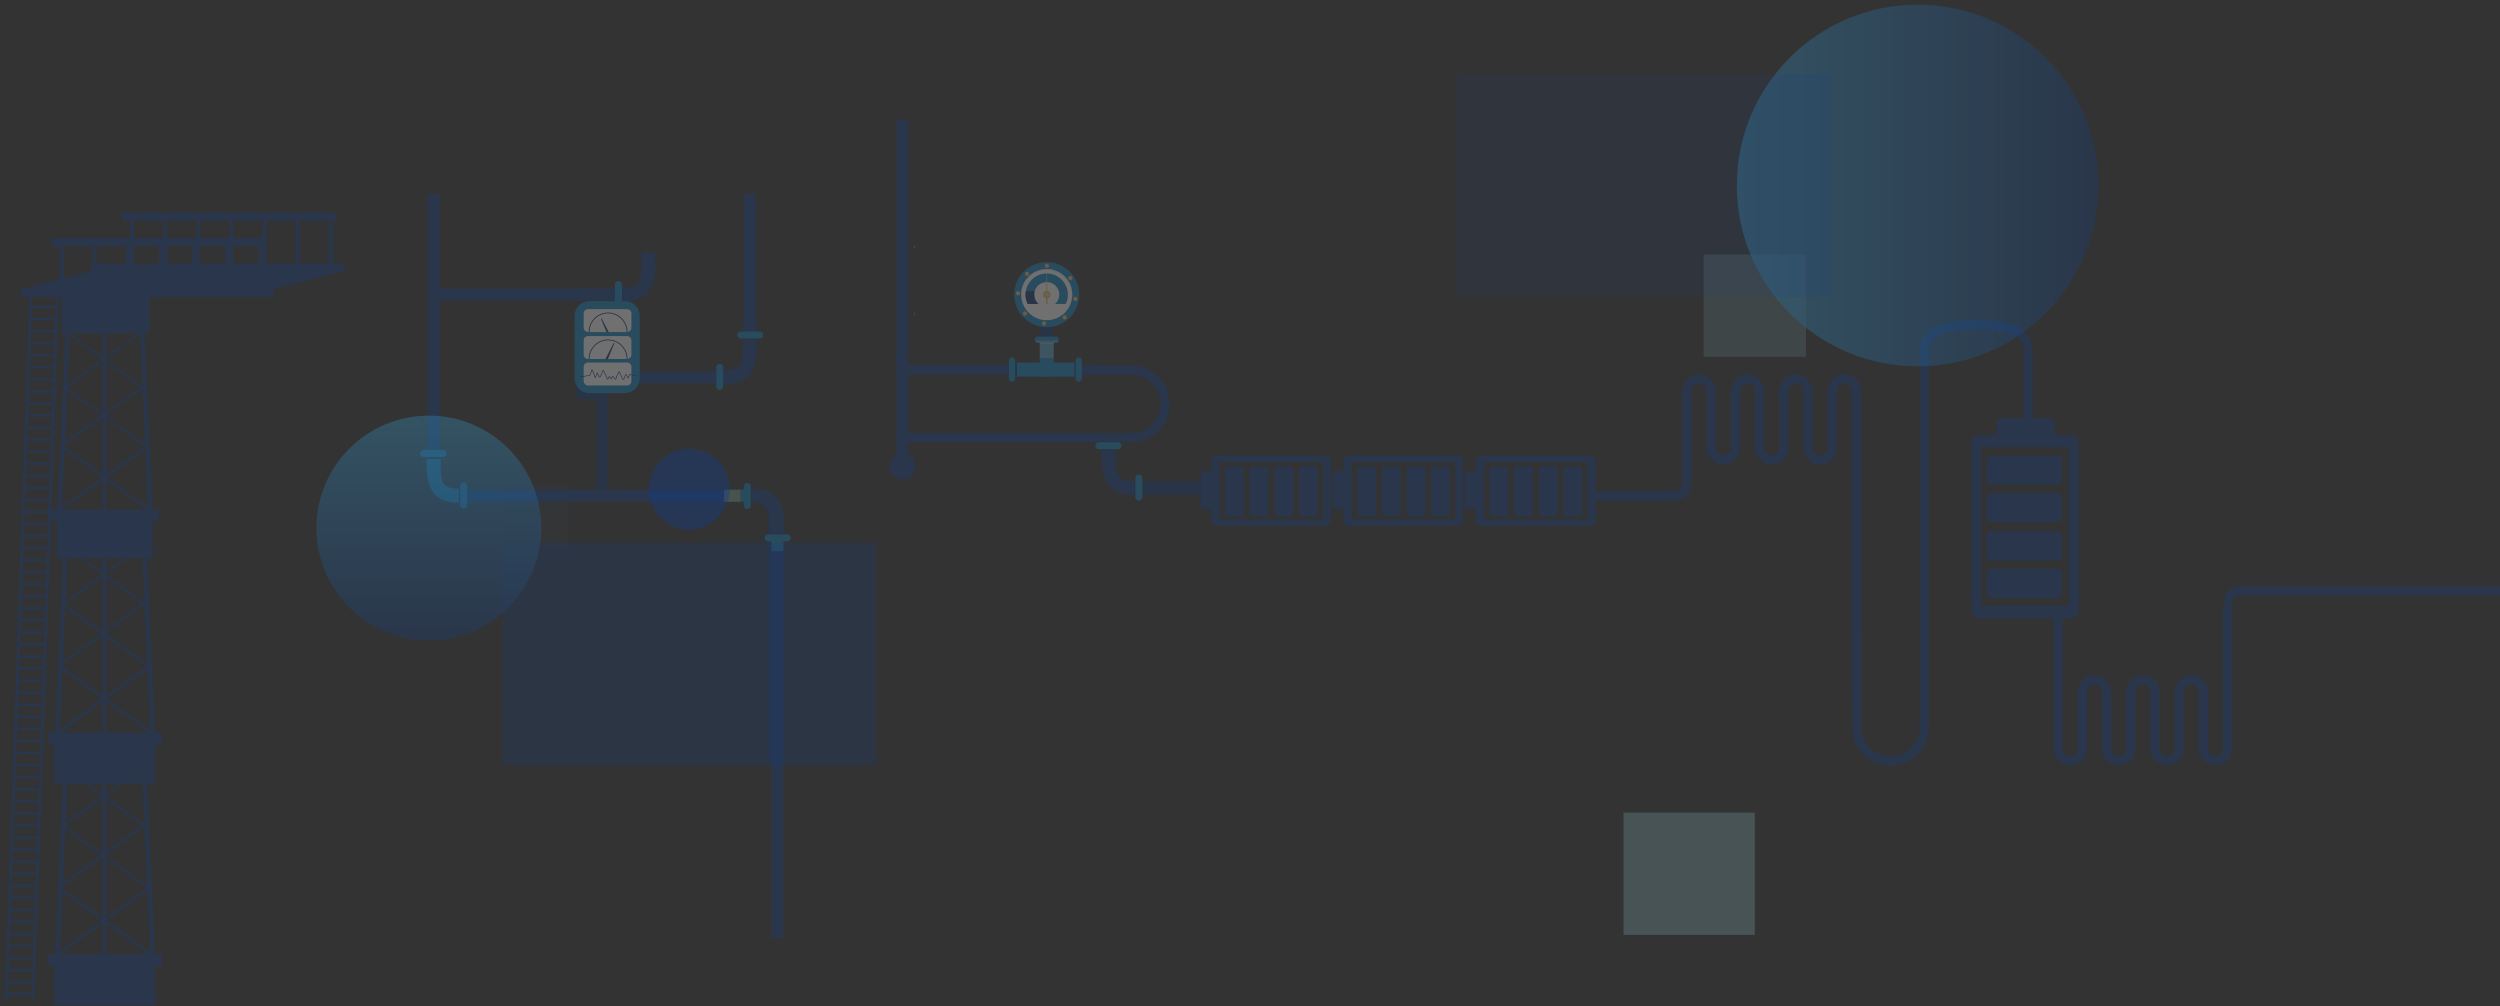 <?xml version="1.0" encoding="iso-8859-1"?>
<!-- Generator: Adobe Illustrator 17.1.0, SVG Export Plug-In . SVG Version: 6.00 Build 0)  -->
<!DOCTYPE svg PUBLIC "-//W3C//DTD SVG 1.1//EN" "http://www.w3.org/Graphics/SVG/1.1/DTD/svg11.dtd">
<svg version="1.1" id="&#x56FE;&#x5C42;_1" xmlns="http://www.w3.org/2000/svg" xmlns:xlink="http://www.w3.org/1999/xlink" x="0px"
	 y="0px" viewBox="0 0 535.75 215.585" style="enable-background:new 0 0 535.75 215.585;" xml:space="preserve">
<rect x="0" y="0" width="535.75" height="215.585" fill="#333333" stroke="none"/>
<g style="opacity:0.3;">
	<g>
		<path style="fill:#113672;" d="M165.482,106.192v56.996h-0.732v-47.166h-0.687c-0.414,0-0.749-0.335-0.749-0.748
			c0-0.414,0.335-0.749,0.749-0.749h0.483v-1.613c0-2.667-0.12-4.223-1.644-4.85v-3.107c0.011,0.003,0.022,0.004,0.033,0.007
			C163.99,105.192,164.828,105.604,165.482,106.192z"/>
		<rect x="165.294" y="111.784" style="fill:#1283C3;" width="2.579" height="6.355"/>
		<rect x="156.404" y="104.922" style="fill:#1283C3;" width="6.532" height="2.579"/>
		<g>
			<rect x="165.294" y="118.241" style="fill:#113D86;" width="2.579" height="82.798"/>
			<g>
				<g>
					<path style="fill:#113D86;" d="M160.113,104.748h1.158c5.25,0,6.806,2.914,6.806,8.163v2.362h-2.986v-2.362
						c0-3.602-0.217-5.177-3.82-5.177h-1.158V104.748z"/>
				</g>
				<rect x="160.113" y="104.748" style="fill:#113672;" width="1.049" height="2.986"/>
				<rect x="165.09" y="114.117" style="fill:#113672;" width="2.986" height="1.157"/>
				<g>
					<path style="fill:#1283C3;" d="M159.392,104.235v4.113c0,0.414,0.335,0.749,0.749,0.749c0.414,0,0.749-0.335,0.749-0.749
						v-4.113c0-0.414-0.335-0.749-0.749-0.749C159.728,103.486,159.392,103.821,159.392,104.235z"/>
					<path style="fill:#1283C3;" d="M163.858,115.274c0,0.414,0.335,0.749,0.749,0.749h4.113c0.414,0,0.749-0.335,0.749-0.749
						c0-0.414-0.335-0.749-0.749-0.749h-4.113C164.193,114.525,163.858,114.86,163.858,115.274z"/>
				</g>
			</g>
			<rect x="159.407" y="41.572" style="fill:#113D86;" width="2.579" height="33.718"/>
			<rect x="135.532" y="79.573" style="fill:#113D86;" width="21.517" height="2.579"/>
			<g>
				<g>
					<path style="fill:#113D86;" d="M154.226,82.326h1.158c5.25,0,6.806-2.914,6.806-8.163v-2.362h-2.986v2.362
						c0,3.603-0.217,5.177-3.82,5.177h-1.158V82.326z"/>
				</g>
				<rect x="154.226" y="79.34" style="fill:#113672;" width="1.049" height="2.986"/>
				<rect x="159.203" y="71.801" style="fill:#113672;" width="2.986" height="1.156"/>
				<g>
					<path style="fill:#1283C3;" d="M153.505,82.84v-4.112c0-0.414,0.335-0.749,0.749-0.749c0.414,0,0.749,0.335,0.749,0.749v4.112
						c0,0.414-0.335,0.749-0.749,0.749C153.84,83.589,153.505,83.254,153.505,82.84z"/>
					<path style="fill:#1283C3;" d="M157.971,71.801c0-0.414,0.335-0.749,0.749-0.749h4.113c0.414,0,0.749,0.335,0.749,0.749
						c0,0.414-0.335,0.749-0.749,0.749h-4.113C158.306,72.55,157.971,72.215,157.971,71.801z"/>
				</g>
			</g>
			<rect x="92.861" y="61.821" style="fill:#113D86;" width="42.46" height="2.579"/>
			<g>
				<g>
					<path style="fill:#113D86;" d="M132.498,64.574h1.158c5.25,0,6.806-2.914,6.806-8.163v-2.362h-2.986v2.362
						c0,3.603-0.217,5.177-3.82,5.177h-1.158V64.574z"/>
				</g>
				<rect x="132.498" y="61.587" style="fill:#113672;" width="1.049" height="2.986"/>
				<g>
					<path style="fill:#1283C3;" d="M131.777,65.088v-4.113c0-0.414,0.335-0.749,0.749-0.749c0.414,0,0.749,0.335,0.749,0.749v4.113
						c0,0.414-0.335,0.749-0.749,0.749C132.113,65.837,131.777,65.501,131.777,65.088z"/>
				</g>
			</g>
			<path style="fill:#113672;" d="M125.958,65.885l3.126,19.74l-4.23-0.015c-0.631,0-1.182-0.342-1.475-0.852V66.737
				c0.293-0.51,0.844-0.852,1.475-0.852H125.958z"/>
			<rect x="127.795" y="84.252" style="fill:#113672;" width="2.579" height="21.916"/>
			<path style="fill:#1283C3;" d="M133.916,84.252h-7.585c-1.757,0-3.182-1.424-3.182-3.182V67.709c0-1.757,1.424-3.182,3.182-3.182
				h7.585c1.757,0,3.182,1.424,3.182,3.182V81.07C137.097,82.827,135.673,84.252,133.916,84.252z"/>
			<path style="fill:#FFFFFF;" d="M135.312,67.166v3.067c0,0.478-0.363,0.871-0.829,0.917c-0.03,0.003-0.061,0.005-0.092,0.005
				h-8.387c-0.509,0-0.922-0.413-0.922-0.922v-3.067c0-0.509,0.413-0.922,0.922-0.922h8.387
				C134.9,66.245,135.312,66.658,135.312,67.166z"/>
			<path style="fill:#FFFFFF;" d="M135.312,78.614v3.067c0,0.478-0.363,0.871-0.829,0.917c-0.03,0.003-0.061,0.005-0.092,0.005
				h-8.387c-0.509,0-0.922-0.413-0.922-0.922v-3.067c0-0.509,0.413-0.922,0.922-0.922h8.387
				C134.9,77.692,135.312,78.105,135.312,78.614z"/>
			<path style="fill:#113672;" d="M130.442,71.155h-0.463l-1.183-2.786c-0.018-0.042,0-0.091,0.041-0.111
				c0.012-0.006,0.024-0.008,0.036-0.008c0.031,0,0.061,0.017,0.077,0.046L130.442,71.155z"/>
			<path style="fill:#FFFFFF;" d="M135.312,72.943v3.067c0,0.478-0.363,0.871-0.829,0.917c-0.03,0.003-0.061,0.005-0.092,0.005
				h-8.387c-0.509,0-0.922-0.413-0.922-0.922v-3.067c0-0.51,0.413-0.922,0.922-0.922h8.387
				C134.9,72.021,135.312,72.433,135.312,72.943z"/>
			<path style="fill:#113672;" d="M131.658,73.568c0,0.011-0.002,0.022-0.006,0.032l-1.388,3.331h-0.513l1.747-3.403
				c0.021-0.041,0.07-0.058,0.111-0.039C131.64,73.505,131.658,73.535,131.658,73.568z"/>
			<g>
				<path style="fill:#113672;" d="M130.317,66.972c-2.297,0-4.166,1.876-4.166,4.183h0.185c0-2.206,1.786-3.999,3.981-3.999
					c2.196,0,3.983,1.793,3.983,3.999h0.091c0.033,0,0.062-0.003,0.092-0.005C134.48,68.845,132.612,66.972,130.317,66.972z"/>
			</g>
			<g>
				<g>
					<path style="fill:#113672;" d="M133.945,74.879c-0.715-1.271-2.074-2.131-3.628-2.131c-1.554,0-2.913,0.861-3.63,2.131
						c-0.341,0.607-0.536,1.307-0.536,2.052h0.185c0-0.751,0.206-1.452,0.566-2.052c0.696-1.166,1.967-1.946,3.415-1.946
						c1.45,0,2.72,0.78,3.417,1.946c0.36,0.6,0.566,1.302,0.566,2.052h0.091c0.033,0,0.062-0.001,0.092-0.004
						C134.481,76.184,134.287,75.484,133.945,74.879z"/>
				</g>
			</g>
			<g>
				<path style="fill:#113672;" d="M133.607,81.394c-0.025,0-0.051-0.005-0.076-0.014c-0.142-0.052-0.229-0.232-0.253-0.285
					l-0.586-1.35c-0.299,0.485-0.525,1.009-0.673,1.559c-0.006,0.021-0.02,0.037-0.04,0.045c-0.02,0.008-0.042,0.006-0.06-0.005
					c-0.256-0.154-0.471-0.367-0.629-0.62l-0.236,0.525c-0.01,0.022-0.03,0.037-0.054,0.039c-0.024,0.003-0.047-0.007-0.062-0.026
					l-0.353-0.465c-0.077,0.193-0.187,0.374-0.323,0.53c-0.015,0.018-0.038,0.026-0.062,0.022c-0.023-0.004-0.043-0.019-0.052-0.041
					c-0.264-0.625-0.568-1.24-0.906-1.83l-0.463,1.139c-0.042,0.104-0.133,0.239-0.249,0.275c-0.058,0.018-0.114,0.01-0.165-0.024
					c-0.012-0.008-0.021-0.02-0.026-0.034c-0.095-0.265-0.211-0.523-0.345-0.771c-0.105,0.32-0.232,0.635-0.38,0.937
					c-0.012,0.025-0.039,0.04-0.067,0.038c-0.028-0.003-0.052-0.023-0.059-0.05c-0.149-0.556-0.358-1.096-0.622-1.608l-0.242,0.763
					c-0.029,0.091-0.065,0.204-0.152,0.281c-0.078,0.069-0.178,0.095-0.281,0.116c-0.558,0.116-1.155,0.198-1.775,0.244
					c-0.008,0.003-0.016,0.005-0.025,0.005h-0.045c-0.037,0-0.067-0.029-0.068-0.065c-0.001-0.037,0.027-0.067,0.063-0.07
					c0.637-0.044,1.251-0.127,1.823-0.246c0.088-0.018,0.166-0.037,0.219-0.085c0.06-0.053,0.088-0.142,0.113-0.221l0.291-0.917
					c0.008-0.026,0.031-0.044,0.058-0.047c0.026-0.004,0.053,0.011,0.066,0.035c0.276,0.51,0.497,1.049,0.66,1.605
					c0.134-0.293,0.249-0.596,0.342-0.904c0.008-0.026,0.03-0.045,0.057-0.048c0.027-0.003,0.053,0.01,0.067,0.034
					c0.167,0.288,0.309,0.592,0.423,0.904c0.01,0.003,0.021,0.002,0.032-0.001c0.055-0.017,0.125-0.101,0.163-0.196l0.515-1.268
					c0.01-0.024,0.032-0.04,0.058-0.042c0.026-0.002,0.05,0.011,0.063,0.033c0.349,0.599,0.665,1.225,0.938,1.862
					c0.118-0.155,0.211-0.332,0.269-0.517c0.008-0.024,0.028-0.042,0.053-0.046c0.025-0.004,0.05,0.006,0.066,0.026l0.36,0.474
					l0.244-0.542c0.011-0.024,0.034-0.039,0.06-0.04c0.025,0,0.05,0.013,0.062,0.036c0.135,0.256,0.331,0.475,0.57,0.636
					c0.163-0.573,0.409-1.116,0.733-1.617c0.014-0.021,0.037-0.033,0.063-0.031c0.025,0.002,0.047,0.018,0.057,0.041l0.637,1.468
					c0.046,0.105,0.116,0.19,0.175,0.212c0.012,0.005,0.024,0.006,0.035,0.005c0.091-0.384,0.258-0.757,0.482-1.081
					c0.014-0.02,0.037-0.031,0.061-0.029c0.024,0.002,0.045,0.016,0.056,0.038c0.119,0.245,0.258,0.481,0.416,0.703
					c0.078-0.269,0.193-0.525,0.344-0.762c0.01-0.015,0.025-0.026,0.043-0.03c0.017-0.004,0.036-0.001,0.051,0.009
					c0.38,0.245,0.854,0.344,1.301,0.27c0.037-0.007,0.072,0.019,0.078,0.056c0.006,0.037-0.019,0.072-0.056,0.078
					c-0.457,0.076-0.94-0.017-1.338-0.253c-0.151,0.249-0.261,0.519-0.328,0.803c-0.006,0.026-0.026,0.046-0.052,0.051
					c-0.026,0.005-0.052-0.005-0.068-0.026c-0.174-0.231-0.328-0.477-0.461-0.734c-0.19,0.297-0.329,0.632-0.406,0.975
					c-0.004,0.02-0.018,0.037-0.036,0.046C133.671,81.387,133.64,81.394,133.607,81.394z"/>
			</g>
			<g>
				<rect x="91.651" y="41.578" style="fill:#113D86;" width="2.579" height="59.096"/>
				<rect x="96.588" y="104.958" style="fill:#113D86;" width="62.112" height="2.579"/>
				<g>
					<g>
						<path style="fill:#1283C3;" d="M99.411,107.71h-1.158c-5.25,0-6.806-2.914-6.806-8.163v-2.362h2.986v2.362
							c0,3.602,0.217,5.177,3.82,5.177h1.158V107.71z"/>
					</g>
					<rect x="98.362" y="104.724" style="fill:#113672;" width="1.049" height="2.986"/>
					<rect x="91.448" y="97.185" style="fill:#113672;" width="2.986" height="1.157"/>
					<g>
						<path style="fill:#1283C3;" d="M100.132,108.224v-4.112c0-0.414-0.335-0.749-0.749-0.749s-0.749,0.335-0.749,0.749v4.112
							c0,0.414,0.335,0.749,0.749,0.749S100.132,108.638,100.132,108.224z"/>
						<path style="fill:#1283C3;" d="M95.667,97.185c0-0.414-0.335-0.749-0.749-0.749h-4.113c-0.414,0-0.749,0.335-0.749,0.749
							c0,0.414,0.335,0.749,0.749,0.749h4.113C95.331,97.934,95.667,97.599,95.667,97.185z"/>
					</g>
				</g>
				<path style="fill:#7A9D8D;" d="M158.7,104.958v2.579h-3.528v-2.197c0-0.128,0.004-0.255,0.014-0.382H158.7z"/>
			</g>
		</g>
	</g>
	<g>
		<path style="fill:#113D86;" d="M480.045,125.596c-1.974,0-3.58,1.606-3.58,3.58h1.975c0-0.885,0.72-1.605,1.605-1.605h56.063
			v-1.975H480.045z"/>
		<path style="fill:#113D86;" d="M476.368,148.793v11.632c0,0.885-0.72,1.605-1.605,1.605c-0.885,0-1.605-0.72-1.605-1.605v-11.632
			v-0.494c0-1.974-1.606-3.58-3.58-3.58s-3.58,1.606-3.58,3.58v0.507v11.632c0,0.885-0.72,1.605-1.605,1.605
			s-1.605-0.72-1.605-1.605v-11.632v-0.52c0-1.974-1.606-3.58-3.58-3.58s-3.58,1.606-3.58,3.58v0.534v11.632
			c0,0.885-0.72,1.605-1.605,1.605c-0.885,0-1.605-0.72-1.605-1.605V148.82v-0.547c0-1.974-1.606-3.58-3.58-3.58
			c-1.974,0-3.58,1.606-3.58,3.58v0.56v11.632c0,0.885-0.72,1.605-1.605,1.605c-0.885,0-1.605-0.72-1.605-1.605v-29.32h-1.975v29.32
			c0,1.974,1.606,3.58,3.58,3.58c1.829,0,3.342-1.379,3.554-3.153h0.026v-0.428v-11.632v-0.56c0-0.885,0.72-1.605,1.605-1.605
			c0.885,0,1.605,0.72,1.605,1.605v0.547v11.632v0.441h0.028c0.218,1.767,1.727,3.139,3.552,3.139c1.82,0,3.327-1.366,3.551-3.126
			h0.03v-0.454V148.82v-0.534c0-0.885,0.72-1.605,1.605-1.605s1.605,0.72,1.605,1.605v0.52v11.632v0.467h0.032
			c0.23,1.754,1.733,3.113,3.549,3.113c1.811,0,3.311-1.352,3.547-3.1h0.033v-0.481v-11.632v-0.507c0-0.885,0.72-1.605,1.605-1.605
			c0.885,0,1.605,0.72,1.605,1.605v0.494v11.632v0.494h0.035c0.241,1.741,1.739,3.087,3.545,3.087c1.974,0,3.58-1.606,3.58-3.58
			v-11.632V129.3h-1.975V148.793z"/>
	</g>
	<g>
		<g>
			<path style="fill:#113D86;" d="M358.837,107.279c1.974,0,3.665-1.725,3.665-3.699h-1.975c0,0.885-0.804,1.724-1.689,1.724H341.9
				v1.975H358.837z"/>
			<path style="fill:#113D86;" d="M362.515,95.461V83.829c0-0.885,0.72-1.605,1.605-1.605c0.885,0,1.605,0.72,1.605,1.605v11.632
				v0.494c0,1.974,1.606,3.58,3.58,3.58c1.974,0,3.58-1.606,3.58-3.58v-0.507V83.816c0-0.885,0.72-1.605,1.605-1.605
				s1.605,0.72,1.605,1.605v11.632v0.52c0,1.974,1.606,3.58,3.58,3.58s3.58-1.606,3.58-3.58v-0.534V83.803
				c0-0.885,0.72-1.605,1.605-1.605c0.885,0,1.605,0.72,1.605,1.605v11.632v0.547c0,1.974,1.606,3.58,3.58,3.58
				c1.974,0,3.58-1.606,3.58-3.58v-0.56V83.79c0-0.885,0.72-1.605,1.605-1.605c0.885,0,1.605,0.72,1.605,1.605v33.114v31.879h0.092
				v7.083c0,4.536,3.69,8.226,8.226,8.226c4.536,0,8.226-3.69,8.226-8.226v-39.862h-1.975v39.862c0,3.447-2.804,6.251-6.251,6.251
				s-6.251-2.804-6.251-6.251v-20.417h-0.091v-18.545V83.79c0-1.974-1.606-3.58-3.58-3.58c-1.829,0-3.342,1.379-3.554,3.153h-0.026
				v0.428v11.632v0.56c0,0.885-0.72,1.605-1.605,1.605c-0.885,0-1.605-0.72-1.605-1.605v-0.547V83.803v-0.441h-0.028
				c-0.218-1.767-1.727-3.139-3.552-3.139c-1.82,0-3.327,1.366-3.551,3.126h-0.03v0.454v11.632v0.534
				c0,0.885-0.72,1.605-1.605,1.605s-1.605-0.72-1.605-1.605v-0.52V83.816v-0.467h-0.032c-0.23-1.754-1.733-3.113-3.549-3.113
				c-1.811,0-3.311,1.352-3.547,3.1h-0.033v0.481v11.632v0.507c0,0.885-0.72,1.605-1.605,1.605c-0.885,0-1.605-0.72-1.605-1.605
				v-0.494V83.829v-0.494h-0.035c-0.241-1.741-1.739-3.087-3.545-3.087c-1.974,0-3.58,1.606-3.58,3.58v11.632v8.114h1.975V95.461z"
				/>
		</g>
		<path style="fill:#113D86;" d="M431.732,69.777c-1.97-0.799-4.738-1.205-8.228-1.205s-6.258,0.405-8.228,1.205
			c-3.199,1.298-3.871,3.461-3.871,5.046v42.722h1.975V74.823c0-3.534,5.505-4.275,10.124-4.275c4.618,0,10.124,0.742,10.124,4.275
			V95.24h1.975V74.823C435.602,73.238,434.931,71.076,431.732,69.777z"/>
		<g>
			<path style="fill:#113D86;" d="M445.481,130.853v-36.05c0-0.866-0.702-1.567-1.567-1.567H424.06
				c-0.865,0-1.567,0.702-1.567,1.567v36.05c0,0.866,0.702,1.567,1.567,1.567h19.854
				C444.779,132.421,445.481,131.719,445.481,130.853z M424.583,129.808v-33.96h18.809v33.96H424.583z"/>
			<path style="fill:#113D86;" d="M428.947,93.8c-0.577,0-1.045-0.468-1.045-1.045v-2.09c0-0.577,0.468-1.045,1.045-1.045h10.449
				c0.577,0,1.045,0.468,1.045,1.045v2.09c0,0.577-0.468,1.045-1.045,1.045H428.947z"/>
			<path style="fill:#113D86;" d="M426.749,103.892c-0.577,0-1.045-0.468-1.045-1.045v-4.18c0-0.577,0.468-1.045,1.045-1.045h14.107
				c0.577,0,1.045,0.468,1.045,1.045v4.18c0,0.577-0.468,1.045-1.045,1.045H426.749z"/>
			<path style="fill:#113D86;" d="M426.749,111.907c-0.577,0-1.045-0.468-1.045-1.045v-4.18c0-0.577,0.468-1.045,1.045-1.045h14.107
				c0.577,0,1.045,0.468,1.045,1.045v4.18c0,0.577-0.468,1.045-1.045,1.045H426.749z"/>
			<path style="fill:#113D86;" d="M426.749,120.106c-0.577,0-1.045-0.468-1.045-1.045v-4.18c0-0.577,0.468-1.045,1.045-1.045h14.107
				c0.577,0,1.045,0.468,1.045,1.045v4.18c0,0.577-0.468,1.045-1.045,1.045H426.749z"/>
			<path style="fill:#113D86;" d="M426.749,128.12c-0.577,0-1.045-0.468-1.045-1.045v-4.18c0-0.577,0.468-1.045,1.045-1.045h14.107
				c0.577,0,1.045,0.468,1.045,1.045v4.18c0,0.577-0.468,1.045-1.045,1.045H426.749z"/>
		</g>
	</g>
	<g>
		<rect x="192.113" y="25.711" style="fill:#113D86;" width="2.579" height="71.566"/>
		<path style="fill:#9BBAA4;" d="M196.088,52.965c0,0.156-0.054,0.299-0.145,0.411v-0.823
			C196.034,52.666,196.088,52.809,196.088,52.965z"/>
		<path style="fill:#9BBAA4;" d="M195.943,66.854c0.091,0.113,0.145,0.255,0.145,0.411c0,0.156-0.054,0.299-0.145,0.411V66.854z"/>
		<g>
			<path style="fill:#113D86;" d="M193.403,80.21h28.616v0.091h20.417c3.447,0,6.251,2.804,6.251,6.251s-2.804,6.251-6.251,6.251
				h-48.95v1.975h48.95c4.536,0,8.226-3.69,8.226-8.226c0-4.536-3.69-8.226-8.226-8.226h-7.083v-0.092h-41.95V80.21z"/>
		</g>
		<circle style="fill:#113D86;" cx="193.403" cy="99.983" r="2.79"/>
		<rect x="222.962" y="65.289" style="fill:#113672;" width="2.579" height="9.817"/>
		<g>
			<rect x="216.884" y="77.701" style="fill:#1283C3;" width="14.367" height="2.989"/>
			<rect x="222.818" y="72.771" style="fill:#1283C3;" width="2.99" height="7.919"/>
			<rect x="230.254" y="77.701" style="fill:#113672;" width="0.996" height="2.989"/>
			<path style="fill:#1283C3;" d="M231.184,76.593c0.156,0,0.299,0.054,0.411,0.145c0.019,0.014,0.037,0.03,0.054,0.048
				c0.12,0.119,0.193,0.285,0.193,0.466v3.888c0,0.364-0.295,0.658-0.658,0.658c-0.182,0-0.346-0.073-0.466-0.193
				c-0.119-0.119-0.193-0.284-0.193-0.466v-3.888c0-0.208,0.096-0.392,0.247-0.513C230.885,76.647,231.027,76.593,231.184,76.593z"
				/>
			<rect x="222.818" y="72.771" style="opacity:0.46;fill:#F0C879;" width="2.99" height="0.93"/>
			<path style="fill:#1283C3;" d="M222.37,72.112h3.886c0.364,0,0.658,0.295,0.658,0.658c0,0.076-0.012,0.148-0.037,0.216
				c-0.089,0.258-0.334,0.442-0.622,0.442h-3.886c-0.288,0-0.532-0.185-0.622-0.442c-0.024-0.068-0.037-0.14-0.037-0.216
				C221.712,72.407,222.006,72.112,222.37,72.112z"/>
			<rect x="216.883" y="77.701" style="fill:#113672;" width="1.066" height="2.989"/>
			<path style="fill:#1283C3;" d="M216.883,76.593c0.156,0,0.299,0.054,0.411,0.145c0.151,0.121,0.247,0.305,0.247,0.513v3.888
				c0,0.364-0.295,0.658-0.658,0.658c-0.364,0-0.658-0.295-0.658-0.658v-3.888c0-0.208,0.096-0.392,0.247-0.513
				C216.585,76.647,216.727,76.593,216.883,76.593z"/>
		</g>
		<g>
			<circle style="fill:#1283C3;" cx="224.313" cy="63.142" r="6.974"/>
			<g>
				<circle style="fill:#FFFFFF;" cx="224.313" cy="63.142" r="5.475"/>
				<path style="fill:#E3E2E3;" d="M224.313,57.899c-2.985,0-5.412,2.389-5.474,5.359c-0.001-0.039-0.001-0.077-0.001-0.116
					c0-3.024,2.451-5.475,5.475-5.475s5.475,2.452,5.475,5.475c0,0.039-0.001,0.077-0.001,0.116
					C229.725,60.288,227.298,57.899,224.313,57.899z"/>
				<path style="fill:#1283C3;" d="M219.775,63.142c0,0.712,0.165,1.386,0.457,1.986h2.267c-0.538-0.492-0.877-1.199-0.877-1.986
					c0-0.259,0.036-0.51,0.105-0.747c0.324-1.122,1.358-1.943,2.584-1.943c1.485,0,2.689,1.204,2.689,2.689
					c0,0.787-0.337,1.494-0.876,1.986h2.267c0.293-0.6,0.457-1.274,0.457-1.986c0-2.506-2.031-4.538-4.538-4.538
					c-2.252,0-4.12,1.64-4.476,3.791C219.796,62.638,219.775,62.887,219.775,63.142z"/>
				<g>
					<path style="fill:#EFC577;" d="M223.489,63.142c0-0.427,0.318-0.778,0.729-0.833l0.088-4.106h0.046l0.088,4.106
						c0.412,0.054,0.73,0.406,0.73,0.833c0,0.414-0.3,0.757-0.694,0.827l0.027,1.268h-0.348l0.027-1.268
						C223.789,63.899,223.489,63.556,223.489,63.142z"/>
					<ellipse style="fill:#D7A858;" cx="224.33" cy="63.232" rx="0.492" ry="0.529"/>
					<circle style="fill:#F2D38C;" cx="224.33" cy="63.142" r="0.492"/>
				</g>
				<path style="fill:#113672;" d="M219.775,63.142c0,0.712,0.165,1.386,0.457,1.986h2.267c-0.538-0.492-0.877-1.199-0.877-1.986
					c0-0.259,0.036-0.51,0.105-0.747h-1.892C219.796,62.638,219.775,62.887,219.775,63.142z"/>
			</g>
			<g>
				<g>
					<path style="fill:#ECB86C;" d="M223.92,56.87c-0.096,0.341,0.209,0.645,0.549,0.549c0.141-0.04,0.255-0.153,0.295-0.294
						c0.096-0.341-0.209-0.645-0.549-0.549C224.073,56.615,223.96,56.728,223.92,56.87z"/>
					<path style="fill:#D99643;" d="M223.92,56.853c-0.096,0.341,0.209,0.645,0.549,0.549c0.141-0.04,0.255-0.153,0.295-0.294
						c0.096-0.341-0.209-0.645-0.549-0.549C224.073,56.598,223.96,56.712,223.92,56.853z"/>
					<path style="fill:#D9883E;" d="M224.215,56.59c-0.141,0.04-0.255,0.153-0.294,0.294c-0.01,0.038-0.016,0.075-0.017,0.111
						c-0.002-0.046,0.003-0.094,0.017-0.142c0.04-0.141,0.153-0.255,0.294-0.295c0.303-0.085,0.577,0.146,0.566,0.438
						C224.771,56.72,224.507,56.508,224.215,56.59z"/>
					<path style="fill:#EEBD7D;" d="M223.993,56.875c-0.079,0.282,0.172,0.534,0.454,0.454c0.117-0.033,0.211-0.127,0.244-0.244
						c0.079-0.282-0.172-0.533-0.454-0.454C224.12,56.664,224.026,56.758,223.993,56.875z"/>
					<path style="opacity:0.47;fill:#E2AD6E;" d="M224.448,57.251c0.117-0.033,0.211-0.127,0.244-0.244
						c0.006-0.023,0.01-0.045,0.012-0.067c0.005,0.047,0.002,0.095-0.012,0.146c-0.033,0.117-0.127,0.211-0.244,0.244
						c-0.259,0.073-0.492-0.134-0.467-0.387C224.005,57.158,224.216,57.316,224.448,57.251z"/>
					<path style="fill:#F2C895;" d="M224.303,56.754c-0.03,0.108,0.066,0.204,0.174,0.174c0.045-0.013,0.081-0.048,0.093-0.093
						c0.03-0.108-0.066-0.205-0.174-0.174C224.352,56.673,224.316,56.709,224.303,56.754z"/>
				</g>
				<g>
					<path style="fill:#ECB86C;" d="M219.7,58.895c0.166,0.313,0.596,0.323,0.776,0.019c0.075-0.127,0.079-0.287,0.01-0.416
						c-0.166-0.313-0.596-0.323-0.776-0.019C219.636,58.605,219.632,58.766,219.7,58.895z"/>
					<path style="fill:#D99643;" d="M219.689,58.883c0.166,0.313,0.596,0.323,0.776,0.019c0.075-0.126,0.079-0.286,0.01-0.416
						c-0.166-0.313-0.596-0.323-0.776-0.019C219.624,58.594,219.62,58.753,219.689,58.883z"/>
					<path style="fill:#D9883E;" d="M219.721,58.49c-0.075,0.126-0.079,0.286-0.01,0.416c0.018,0.035,0.04,0.065,0.064,0.092
						c-0.033-0.032-0.062-0.07-0.086-0.114c-0.069-0.13-0.065-0.29,0.01-0.416c0.161-0.271,0.518-0.292,0.712-0.073
						C220.214,58.2,219.876,58.229,219.721,58.49z"/>
					<path style="fill:#EEBD7D;" d="M219.757,58.849c0.137,0.259,0.493,0.267,0.642,0.016c0.062-0.105,0.065-0.237,0.008-0.344
						c-0.137-0.259-0.493-0.267-0.642-0.016C219.703,58.609,219.7,58.742,219.757,58.849z"/>
					<path style="opacity:0.47;fill:#E2AD6E;" d="M220.345,58.808c0.062-0.105,0.065-0.237,0.008-0.345
						c-0.011-0.021-0.024-0.039-0.038-0.057c0.036,0.03,0.067,0.068,0.092,0.114c0.057,0.107,0.054,0.24-0.008,0.344
						c-0.137,0.232-0.449,0.242-0.605,0.042C219.96,59.046,220.223,59.015,220.345,58.808z"/>
					<path style="fill:#F2C895;" d="M219.898,58.548c0.053,0.099,0.189,0.102,0.246,0.006c0.024-0.04,0.025-0.091,0.003-0.132
						c-0.052-0.099-0.189-0.103-0.246-0.006C219.877,58.455,219.876,58.506,219.898,58.548z"/>
				</g>
				<g>
					<path style="fill:#ECB86C;" d="M218.042,63.273c0.336,0.112,0.654-0.177,0.575-0.522c-0.033-0.143-0.141-0.262-0.28-0.309
						c-0.336-0.112-0.654,0.177-0.575,0.522C217.795,63.108,217.903,63.226,218.042,63.273z"/>
					<path style="fill:#D99643;" d="M218.026,63.272c0.336,0.112,0.654-0.177,0.575-0.522c-0.033-0.143-0.14-0.262-0.28-0.308
						c-0.336-0.112-0.654,0.177-0.575,0.522C217.779,63.107,217.886,63.225,218.026,63.272z"/>
					<path style="fill:#D9883E;" d="M217.777,62.965c0.033,0.143,0.141,0.262,0.28,0.308c0.037,0.012,0.074,0.019,0.11,0.022
						c-0.046-0.001-0.093-0.008-0.141-0.024c-0.139-0.047-0.247-0.165-0.28-0.308c-0.07-0.307,0.174-0.569,0.465-0.544
						C217.934,62.415,217.709,62.669,217.777,62.965z"/>
					<path style="fill:#EEBD7D;" d="M218.051,63.2c0.278,0.093,0.541-0.146,0.476-0.432c-0.027-0.119-0.116-0.216-0.232-0.255
						c-0.278-0.093-0.541,0.146-0.476,0.432C217.847,63.064,217.936,63.162,218.051,63.2z"/>
					<path style="opacity:0.47;fill:#E2AD6E;" d="M218.449,62.765c-0.027-0.118-0.116-0.216-0.232-0.255
						c-0.022-0.007-0.045-0.012-0.067-0.015c0.047-0.003,0.096,0.003,0.145,0.019c0.115,0.039,0.204,0.137,0.232,0.255
						c0.06,0.262-0.158,0.485-0.409,0.447C218.334,63.202,218.503,62.999,218.449,62.765z"/>
					<path style="fill:#F2C895;" d="M217.945,62.885c0.106,0.035,0.207-0.056,0.182-0.166c-0.01-0.045-0.045-0.083-0.089-0.098
						c-0.106-0.036-0.207,0.056-0.182,0.165C217.867,62.832,217.901,62.87,217.945,62.885z"/>
				</g>
				<g>
					<path style="fill:#ECB86C;" d="M219.861,67.586c0.321-0.15,0.352-0.58,0.057-0.775c-0.123-0.081-0.282-0.093-0.415-0.03
						c-0.32,0.15-0.352,0.579-0.057,0.775C219.568,67.637,219.728,67.648,219.861,67.586z"/>
					<path style="fill:#D99643;" d="M219.848,67.597c0.32-0.15,0.352-0.58,0.057-0.775c-0.123-0.081-0.282-0.093-0.415-0.03
						c-0.321,0.15-0.352,0.579-0.057,0.774C219.556,67.647,219.716,67.659,219.848,67.597z"/>
					<path style="fill:#D9883E;" d="M219.457,67.546c0.123,0.081,0.282,0.093,0.415,0.03c0.035-0.017,0.067-0.037,0.095-0.06
						c-0.034,0.031-0.073,0.059-0.119,0.08c-0.133,0.062-0.293,0.051-0.415-0.03c-0.263-0.173-0.266-0.532-0.038-0.715
						C219.191,67.04,219.204,67.379,219.457,67.546z"/>
					<path style="fill:#EEBD7D;" d="M219.818,67.527c0.265-0.124,0.291-0.48,0.047-0.641c-0.101-0.067-0.234-0.077-0.344-0.025
						c-0.265,0.124-0.291,0.48-0.047,0.641C219.575,67.569,219.707,67.579,219.818,67.527z"/>
					<path style="opacity:0.47;fill:#E2AD6E;" d="M219.805,66.938c-0.101-0.067-0.234-0.077-0.344-0.025
						c-0.021,0.01-0.041,0.022-0.059,0.035c0.032-0.034,0.071-0.064,0.118-0.086c0.11-0.052,0.242-0.042,0.344,0.025
						c0.224,0.148,0.22,0.46,0.012,0.606C220.024,67.334,220.006,67.07,219.805,66.938z"/>
					<path style="fill:#F2C895;" d="M219.523,67.372c0.102-0.047,0.111-0.184,0.018-0.246c-0.039-0.026-0.09-0.029-0.132-0.01
						c-0.102,0.048-0.111,0.184-0.018,0.246C219.43,67.388,219.481,67.392,219.523,67.372z"/>
				</g>
				<g>
					<path style="fill:#ECB86C;" d="M224.153,69.454c0.128-0.33-0.145-0.662-0.493-0.6c-0.145,0.026-0.268,0.128-0.322,0.265
						c-0.128,0.33,0.145,0.662,0.493,0.6C223.976,69.693,224.1,69.591,224.153,69.454z"/>
					<path style="fill:#D99643;" d="M224.151,69.471c0.128-0.33-0.145-0.662-0.493-0.6c-0.145,0.026-0.268,0.128-0.322,0.265
						c-0.128,0.33,0.145,0.662,0.493,0.6C223.974,69.71,224.098,69.608,224.151,69.471z"/>
					<path style="fill:#D9883E;" d="M223.833,69.704c0.145-0.026,0.268-0.128,0.322-0.264c0.014-0.036,0.023-0.073,0.027-0.109
						c-0.003,0.046-0.012,0.093-0.031,0.14c-0.053,0.137-0.177,0.239-0.322,0.264c-0.31,0.056-0.56-0.201-0.521-0.491
						C223.291,69.521,223.534,69.758,223.833,69.704z"/>
					<path style="fill:#EEBD7D;" d="M224.081,69.442c0.106-0.273-0.12-0.548-0.408-0.496c-0.12,0.021-0.222,0.106-0.266,0.219
						c-0.106,0.273,0.12,0.548,0.408,0.496C223.935,69.639,224.037,69.555,224.081,69.442z"/>
					<path style="opacity:0.47;fill:#E2AD6E;" d="M223.665,69.023c-0.12,0.021-0.222,0.106-0.266,0.219
						c-0.009,0.022-0.014,0.044-0.019,0.066c-0.001-0.047,0.007-0.095,0.026-0.144c0.044-0.113,0.147-0.198,0.266-0.219
						c0.265-0.047,0.477,0.181,0.427,0.43C224.097,69.159,223.902,68.981,223.665,69.023z"/>
					<path style="fill:#F2C895;" d="M223.76,69.532c0.041-0.104-0.046-0.21-0.156-0.19c-0.046,0.008-0.085,0.041-0.102,0.084
						c-0.041,0.105,0.046,0.21,0.156,0.19C223.704,69.608,223.743,69.576,223.76,69.532z"/>
				</g>
				<g>
					<path style="fill:#ECB86C;" d="M228.549,67.847c-0.135-0.328-0.562-0.379-0.771-0.094c-0.087,0.119-0.106,0.278-0.05,0.414
						c0.135,0.327,0.562,0.379,0.771,0.094C228.586,68.142,228.605,67.983,228.549,67.847z"/>
					<path style="fill:#D99643;" d="M228.559,67.86c-0.135-0.327-0.562-0.379-0.771-0.094c-0.087,0.118-0.106,0.277-0.05,0.413
						c0.135,0.327,0.562,0.379,0.771,0.094C228.596,68.155,228.615,67.996,228.559,67.86z"/>
					<path style="fill:#D9883E;" d="M228.49,68.249c0.087-0.119,0.106-0.277,0.05-0.413c-0.015-0.036-0.034-0.068-0.055-0.098
						c0.03,0.035,0.055,0.075,0.074,0.122c0.056,0.136,0.036,0.295-0.05,0.414c-0.186,0.254-0.544,0.24-0.716,0.004
						C227.971,68.489,228.31,68.494,228.49,68.249z"/>
					<path style="fill:#EEBD7D;" d="M228.488,67.888c-0.111-0.271-0.465-0.314-0.638-0.078c-0.072,0.098-0.088,0.229-0.042,0.342
						c0.111,0.271,0.465,0.314,0.638,0.078C228.519,68.131,228.535,68,228.488,67.888z"/>
					<path style="opacity:0.47;fill:#E2AD6E;" d="M227.899,67.872c-0.072,0.098-0.088,0.229-0.042,0.342
						c0.009,0.022,0.02,0.042,0.032,0.061c-0.033-0.033-0.06-0.074-0.08-0.122c-0.046-0.112-0.03-0.244,0.042-0.342
						c0.159-0.217,0.47-0.198,0.606,0.017C228.305,67.672,228.041,67.677,227.899,67.872z"/>
					<path style="fill:#F2C895;" d="M228.319,68.174c-0.043-0.104-0.178-0.12-0.244-0.03c-0.028,0.038-0.034,0.088-0.016,0.131
						c0.043,0.104,0.178,0.12,0.244,0.03C228.33,68.268,228.337,68.217,228.319,68.174z"/>
				</g>
				<g>
					<path style="fill:#ECB86C;" d="M230.624,63.651c-0.323-0.144-0.668,0.113-0.623,0.464c0.019,0.146,0.114,0.274,0.249,0.334
						c0.323,0.144,0.668-0.113,0.623-0.464C230.853,63.839,230.758,63.711,230.624,63.651z"/>
					<path style="fill:#D99643;" d="M230.64,63.653c-0.323-0.144-0.668,0.113-0.623,0.464c0.019,0.146,0.115,0.274,0.249,0.334
						c0.323,0.144,0.668-0.113,0.623-0.464C230.87,63.842,230.774,63.713,230.64,63.653z"/>
					<path style="fill:#D9883E;" d="M230.858,63.983c-0.019-0.146-0.115-0.274-0.249-0.334c-0.036-0.016-0.072-0.026-0.107-0.033
						c0.046,0.005,0.092,0.017,0.138,0.037c0.134,0.06,0.23,0.188,0.249,0.334c0.04,0.312-0.228,0.549-0.516,0.497
						C230.648,64.515,230.896,64.284,230.858,63.983z"/>
					<path style="fill:#EEBD7D;" d="M230.608,63.722c-0.267-0.119-0.553,0.093-0.515,0.384c0.016,0.12,0.095,0.227,0.206,0.276
						c0.267,0.119,0.553-0.093,0.515-0.383C230.798,63.878,230.719,63.772,230.608,63.722z"/>
					<path style="opacity:0.47;fill:#E2AD6E;" d="M230.169,64.117c0.016,0.121,0.095,0.227,0.206,0.277
						c0.022,0.009,0.043,0.016,0.065,0.022c-0.047-0.002-0.095-0.012-0.142-0.033c-0.111-0.05-0.19-0.156-0.206-0.277
						c-0.035-0.267,0.204-0.467,0.45-0.405C230.326,63.693,230.138,63.878,230.169,64.117z"/>
					<path style="fill:#F2C895;" d="M230.683,64.047c-0.103-0.046-0.212,0.036-0.197,0.147c0.006,0.046,0.036,0.087,0.079,0.106
						c0.102,0.046,0.212-0.036,0.198-0.147C230.755,64.106,230.725,64.065,230.683,64.047z"/>
				</g>
				<g>
					<path style="fill:#ECB86C;" d="M229.231,59.182c-0.333,0.119-0.406,0.543-0.131,0.765c0.114,0.092,0.272,0.119,0.41,0.07
						c0.333-0.119,0.406-0.543,0.131-0.765C229.528,59.16,229.37,59.133,229.231,59.182z"/>
					<path style="fill:#D99643;" d="M229.245,59.172c-0.333,0.119-0.406,0.543-0.131,0.765c0.114,0.093,0.272,0.12,0.41,0.071
						c0.333-0.119,0.406-0.543,0.131-0.766C229.541,59.15,229.383,59.123,229.245,59.172z"/>
					<path style="fill:#D9883E;" d="M229.63,59.261c-0.114-0.092-0.272-0.119-0.41-0.07c-0.037,0.013-0.07,0.031-0.1,0.05
						c0.037-0.028,0.078-0.052,0.126-0.068c0.139-0.049,0.296-0.022,0.41,0.07c0.245,0.198,0.214,0.555-0.031,0.715
						C229.845,59.79,229.865,59.452,229.63,59.261z"/>
					<path style="fill:#EEBD7D;" d="M229.269,59.244c-0.276,0.098-0.336,0.449-0.109,0.633c0.094,0.077,0.225,0.099,0.34,0.058
						c0.276-0.098,0.336-0.449,0.109-0.633C229.514,59.226,229.383,59.204,229.269,59.244z"/>
					<path style="opacity:0.47;fill:#E2AD6E;" d="M229.224,59.833c0.094,0.077,0.225,0.099,0.34,0.058
						c0.022-0.008,0.043-0.018,0.062-0.029c-0.035,0.031-0.077,0.057-0.126,0.074c-0.115,0.041-0.245,0.018-0.34-0.058
						c-0.209-0.169-0.175-0.479,0.046-0.604C229.045,59.417,229.037,59.681,229.224,59.833z"/>
					<path style="fill:#F2C895;" d="M229.547,59.428c-0.106,0.038-0.129,0.172-0.042,0.243c0.036,0.029,0.086,0.038,0.13,0.022
						c0.106-0.038,0.129-0.172,0.042-0.243C229.641,59.421,229.591,59.412,229.547,59.428z"/>
				</g>
			</g>
		</g>
		<path style="opacity:0.36;fill:#D2D4D6;" d="M221.748,72.987h5.13c-0.089,0.258-0.334,0.442-0.622,0.442h-0.448v3.309h-2.99
			v-3.309h-0.448C222.082,73.429,221.838,73.244,221.748,72.987z"/>
	</g>
	<g>
		<g>
			<path style="fill:#113D86;" d="M340.876,97.643h-23.563c-0.566,0-1.025,0.459-1.025,1.024v12.977
				c0,0.566,0.459,1.024,1.025,1.024h23.563c0.566,0,1.024-0.459,1.024-1.024V98.668C341.9,98.102,341.442,97.643,340.876,97.643z
				 M340.193,111.303h-22.197V99.009h22.197V111.303z"/>
			<path style="fill:#113D86;" d="M316.657,108.45c0,0.377-0.306,0.683-0.683,0.683h-1.366c-0.377,0-0.683-0.306-0.683-0.683v-6.83
				c0-0.377,0.306-0.683,0.683-0.683h1.366c0.377,0,0.683,0.306,0.683,0.683V108.45z"/>
			<path style="fill:#113D86;" d="M323.253,109.887c0,0.377-0.306,0.683-0.683,0.683h-2.732c-0.377,0-0.683-0.306-0.683-0.683v-9.22
				c0-0.377,0.306-0.683,0.683-0.683h2.732c0.377,0,0.683,0.306,0.683,0.683V109.887z"/>
			<path style="fill:#113D86;" d="M328.492,109.887c0,0.377-0.306,0.683-0.683,0.683h-2.732c-0.377,0-0.683-0.306-0.683-0.683v-9.22
				c0-0.377,0.306-0.683,0.683-0.683h2.732c0.377,0,0.683,0.306,0.683,0.683V109.887z"/>
			<path style="fill:#113D86;" d="M333.851,109.887c0,0.377-0.306,0.683-0.683,0.683h-2.732c-0.377,0-0.683-0.306-0.683-0.683v-9.22
				c0-0.377,0.306-0.683,0.683-0.683h2.732c0.377,0,0.683,0.306,0.683,0.683V109.887z"/>
			<path style="fill:#113D86;" d="M339.089,109.887c0,0.377-0.306,0.683-0.683,0.683h-2.732c-0.377,0-0.683-0.306-0.683-0.683v-9.22
				c0-0.377,0.306-0.683,0.683-0.683h2.732c0.377,0,0.683,0.306,0.683,0.683V109.887z"/>
		</g>
		<g>
			<path style="fill:#113D86;" d="M312.552,97.643h-23.563c-0.566,0-1.025,0.459-1.025,1.024v12.977
				c0,0.566,0.459,1.024,1.025,1.024h23.563c0.566,0,1.025-0.459,1.025-1.024V98.668C313.576,98.102,313.117,97.643,312.552,97.643z
				 M311.868,111.303h-22.197V99.009h22.197V111.303z"/>
			<path style="fill:#113D86;" d="M288.332,108.45c0,0.377-0.306,0.683-0.683,0.683h-1.366c-0.377,0-0.683-0.306-0.683-0.683v-6.83
				c0-0.377,0.306-0.683,0.683-0.683h1.366c0.377,0,0.683,0.306,0.683,0.683V108.45z"/>
			<path style="fill:#113D86;" d="M294.929,109.887c0,0.377-0.306,0.683-0.683,0.683h-2.732c-0.377,0-0.683-0.306-0.683-0.683v-9.22
				c0-0.377,0.306-0.683,0.683-0.683h2.732c0.377,0,0.683,0.306,0.683,0.683V109.887z"/>
			<path style="fill:#113D86;" d="M300.168,109.887c0,0.377-0.306,0.683-0.683,0.683h-2.732c-0.377,0-0.683-0.306-0.683-0.683v-9.22
				c0-0.377,0.306-0.683,0.683-0.683h2.732c0.377,0,0.683,0.306,0.683,0.683V109.887z"/>
			<path style="fill:#113D86;" d="M305.527,109.887c0,0.377-0.306,0.683-0.683,0.683h-2.732c-0.377,0-0.683-0.306-0.683-0.683v-9.22
				c0-0.377,0.306-0.683,0.683-0.683h2.732c0.377,0,0.683,0.306,0.683,0.683V109.887z"/>
			<path style="fill:#113D86;" d="M310.765,109.887c0,0.377-0.306,0.683-0.683,0.683h-2.732c-0.377,0-0.683-0.306-0.683-0.683v-9.22
				c0-0.377,0.306-0.683,0.683-0.683h2.732c0.377,0,0.683,0.306,0.683,0.683V109.887z"/>
		</g>
		<g>
			<path style="fill:#113D86;" d="M284.227,97.643h-23.563c-0.566,0-1.024,0.459-1.024,1.024v12.977
				c0,0.566,0.459,1.024,1.024,1.024h23.563c0.566,0,1.024-0.459,1.024-1.024V98.668C285.252,98.102,284.793,97.643,284.227,97.643z
				 M283.544,111.303h-22.197V99.009h22.197V111.303z"/>
			<path style="fill:#113D86;" d="M260.008,108.45c0,0.377-0.306,0.683-0.683,0.683h-1.366c-0.377,0-0.683-0.306-0.683-0.683v-6.83
				c0-0.377,0.306-0.683,0.683-0.683h1.366c0.377,0,0.683,0.306,0.683,0.683V108.45z"/>
			<path style="fill:#113D86;" d="M266.605,109.887c0,0.377-0.306,0.683-0.683,0.683h-2.732c-0.377,0-0.683-0.306-0.683-0.683v-9.22
				c0-0.377,0.306-0.683,0.683-0.683h2.732c0.377,0,0.683,0.306,0.683,0.683V109.887z"/>
			<path style="fill:#113D86;" d="M271.843,109.887c0,0.377-0.306,0.683-0.683,0.683h-2.732c-0.377,0-0.683-0.306-0.683-0.683v-9.22
				c0-0.377,0.306-0.683,0.683-0.683h2.732c0.377,0,0.683,0.306,0.683,0.683V109.887z"/>
			<path style="fill:#113D86;" d="M277.203,109.887c0,0.377-0.306,0.683-0.683,0.683h-2.732c-0.377,0-0.683-0.306-0.683-0.683v-9.22
				c0-0.377,0.306-0.683,0.683-0.683h2.732c0.377,0,0.683,0.306,0.683,0.683V109.887z"/>
			<path style="fill:#113D86;" d="M282.441,109.887c0,0.377-0.306,0.683-0.683,0.683h-2.732c-0.377,0-0.683-0.306-0.683-0.683v-9.22
				c0-0.377,0.306-0.683,0.683-0.683h2.732c0.377,0,0.683,0.306,0.683,0.683V109.887z"/>
		</g>
		<g>
			<g>
				<path style="fill:#113D86;" d="M244.092,106.055h-1.158c-5.25,0-6.806-2.914-6.806-8.163V95.53h2.986v2.362
					c0,3.603,0.217,5.177,3.82,5.177h1.158V106.055z"/>
			</g>
			<rect x="243.043" y="103.069" style="fill:#113672;" width="14.234" height="2.986"/>
			<rect x="236.128" y="95.53" style="fill:#113672;" width="2.986" height="1.156"/>
			<g>
				<path style="fill:#1283C3;" d="M244.813,106.569v-4.112c0-0.414-0.335-0.749-0.749-0.749c-0.414,0-0.749,0.335-0.749,0.749
					v4.112c0,0.414,0.335,0.749,0.749,0.749C244.477,107.318,244.813,106.983,244.813,106.569z"/>
				<path style="fill:#1283C3;" d="M240.347,95.53c0-0.414-0.335-0.749-0.749-0.749h-4.113c-0.414,0-0.749,0.335-0.749,0.749
					c0,0.414,0.335,0.749,0.749,0.749h4.113C240.012,96.279,240.347,95.944,240.347,95.53z"/>
			</g>
		</g>
	</g>
</g>
<g style="opacity:0.4;">
	<rect x="365.078" y="54.519" style="opacity:0.3;fill:#95D3DE;" width="21.948" height="21.948"/>
	
		<linearGradient id="SVGID_1_" gradientUnits="userSpaceOnUse" x1="-9047.657" y1="39.754" x2="-8970.148" y2="39.754" gradientTransform="matrix(-1 0 0 1 -8597.948 0)">
		<stop  offset="0" style="stop-color:#113D86"/>
		<stop  offset="1" style="stop-color:#34A4DD"/>
	</linearGradient>
	<circle style="opacity:0.7;fill:url(#SVGID_1_);" cx="410.955" cy="39.754" r="38.754"/>
	<rect x="347.919" y="174.144" style="opacity:0.5;fill:#95D3DE;" width="28.133" height="26.203"/>
</g>
<g style="opacity:0.4;">
	<rect x="107.619" y="116.321" style="opacity:0.5;fill:#113D86;" width="80.19" height="47.675"/>
	<rect x="312.042" y="15.917" style="opacity:0.3;fill:#113D86;" width="80.19" height="47.675"/>
	
		<linearGradient id="SVGID_2_" gradientUnits="userSpaceOnUse" x1="-1026.331" y1="9213.006" x2="-978.141" y2="9213.006" gradientTransform="matrix(4.489700e-11 -1 1 4.489700e-11 -9121.101 -889.071)">
		<stop  offset="0" style="stop-color:#113D86"/>
		<stop  offset="1" style="stop-color:#34A4DD"/>
	</linearGradient>
	<circle style="opacity:0.7;fill:url(#SVGID_2_);" cx="91.906" cy="113.164" r="24.095"/>
	<circle style="fill:#113D86;" cx="147.714" cy="104.846" r="8.671"/>
	<rect x="107.796" y="103.699" style="opacity:0.1;fill:#2A60A4;" width="14.055" height="14.055"/>
</g>
<g style="opacity:0.3;">
	<g>
		<rect x="26.049" y="45.582" style="fill:#113D86;" width="45.979" height="1.722"/>
		<rect x="19.463" y="56.474" style="fill:#113D86;" width="54.158" height="1.722"/>
		<rect x="70.435" y="47.305" style="fill:#113D86;" width="0.904" height="9.17"/>
		<rect x="63.332" y="47.305" style="fill:#113D86;" width="0.904" height="9.17"/>
		<rect x="56.228" y="47.305" style="fill:#113D86;" width="0.904" height="9.17"/>
		<rect x="49.125" y="47.305" style="fill:#113D86;" width="0.904" height="9.17"/>
		<rect x="42.021" y="47.305" style="fill:#113D86;" width="0.904" height="9.17"/>
		<rect x="34.918" y="47.305" style="fill:#113D86;" width="0.904" height="9.17"/>
		<rect x="27.815" y="47.305" style="fill:#113D86;" width="0.904" height="9.17"/>
	</g>
	<g>
		<rect x="10.992" y="51.028" style="fill:#113D86;" width="45.979" height="1.722"/>
		<rect x="4.405" y="61.92" style="fill:#113D86;" width="54.158" height="1.722"/>
		<polygon style="fill:#113D86;" points="4.405,61.945 58.563,61.945 73.621,58.151 19.463,58.151 		"/>
		<rect x="55.378" y="52.75" style="fill:#113D86;" width="0.904" height="9.17"/>
		<rect x="48.274" y="52.75" style="fill:#113D86;" width="0.904" height="9.17"/>
		<rect x="41.171" y="52.75" style="fill:#113D86;" width="0.904" height="9.17"/>
		<rect x="34.067" y="52.75" style="fill:#113D86;" width="0.904" height="9.17"/>
		<rect x="26.964" y="52.75" style="fill:#113D86;" width="0.904" height="9.17"/>
		<rect x="19.86" y="52.75" style="fill:#113D86;" width="0.904" height="9.17"/>
		<rect x="12.757" y="52.75" style="fill:#113D86;" width="0.904" height="9.17"/>
	</g>
	<g>
		<rect x="13.231" y="63.642" style="fill:#113D86;" width="18.77" height="7.792"/>
		<g>
			<rect x="10.992" y="109.19" style="fill:#113D86;" width="23.075" height="2.411"/>
			<rect x="12.154" y="111.601" style="fill:#113D86;" width="20.578" height="8.007"/>
			<g>
				<polygon style="fill:#113D86;" points="31.742,109.19 32.69,109.19 30.968,71.435 30.02,71.435 				"/>
				<polygon style="fill:#113D86;" points="13.274,109.19 12.326,109.19 14.049,71.435 14.996,71.435 				"/>
				<rect x="22.013" y="71.435" style="fill:#113D86;" width="0.818" height="37.756"/>
				
					<rect x="21.927" y="67.129" transform="matrix(-0.588 -0.809 0.809 -0.588 -27.187 140.338)" style="fill:#113D86;" width="0.474" height="19.934"/>
				
					<rect x="22.483" y="66.982" transform="matrix(0.588 -0.809 0.809 0.588 -53.173 50.252)" style="fill:#113D86;" width="0.474" height="20.634"/>
				
					<rect x="21.78" y="78.71" transform="matrix(-0.588 -0.809 0.809 -0.588 -37.126 159.306)" style="fill:#113D86;" width="0.494" height="20.806"/>
				
					<rect x="22.361" y="78.557" transform="matrix(0.588 -0.809 0.809 0.588 -62.949 55.119)" style="fill:#113D86;" width="0.494" height="21.536"/>
				
					<rect x="22.045" y="90.824" transform="matrix(-0.588 -0.809 0.809 -0.588 -47.438 180.693)" style="fill:#113D86;" width="0.552" height="23.22"/>
				
					<rect x="22.693" y="90.653" transform="matrix(0.588 -0.809 0.809 0.588 -73.598 60.914)" style="fill:#113D86;" width="0.552" height="24.035"/>
			</g>
		</g>
		<g>
			<rect x="10.398" y="156.958" style="fill:#113D86;" width="24.262" height="2.535"/>
			<rect x="11.621" y="159.493" style="fill:#113D86;" width="21.637" height="8.419"/>
			<g>
				<polygon style="fill:#113D86;" points="32.216,156.958 33.212,156.958 31.402,117.26 30.406,117.26 				"/>
				<polygon style="fill:#113D86;" points="12.797,156.958 11.802,156.958 13.612,117.26 14.608,117.26 				"/>
				<rect x="21.986" y="117.26" style="fill:#113D86;" width="0.86" height="39.698"/>
				
					<rect x="21.896" y="112.732" transform="matrix(-0.588 -0.809 0.809 -0.588 -64.528 213.542)" style="fill:#113D86;" width="0.498" height="20.959"/>
				
					<rect x="22.481" y="112.578" transform="matrix(0.588 -0.809 0.809 0.588 -90.489 69.278)" style="fill:#113D86;" width="0.498" height="21.695"/>
				
					<rect x="21.741" y="124.909" transform="matrix(-0.588 -0.809 0.809 -0.588 -74.979 233.485)" style="fill:#113D86;" width="0.52" height="21.876"/>
				
					<rect x="22.352" y="124.748" transform="matrix(0.588 -0.809 0.809 0.588 -100.768 74.395)" style="fill:#113D86;" width="0.52" height="22.644"/>
				
					<rect x="22.02" y="137.646" transform="matrix(-0.588 -0.809 0.809 -0.588 -85.821 255.973)" style="fill:#113D86;" width="0.58" height="24.415"/>
				
					<rect x="22.701" y="137.467" transform="matrix(0.588 -0.809 0.809 0.588 -111.965 80.488)" style="fill:#113D86;" width="0.58" height="25.272"/>
			</g>
		</g>
		<g>
			<rect x="10.398" y="204.486" style="fill:#113D86;" width="24.262" height="2.535"/>
			<rect x="11.621" y="207.021" style="fill:#113D86;" width="21.637" height="8.419"/>
			<g>
				<polygon style="fill:#113D86;" points="32.216,204.486 33.212,204.486 31.402,164.788 30.406,164.788 				"/>
				<polygon style="fill:#113D86;" points="12.797,204.486 11.802,204.486 13.612,164.788 14.608,164.788 				"/>
				<rect x="21.986" y="164.788" style="fill:#113D86;" width="0.86" height="39.698"/>
				
					<rect x="21.896" y="160.261" transform="matrix(-0.588 -0.809 0.809 -0.588 -102.982 289.002)" style="fill:#113D86;" width="0.498" height="20.959"/>
				
					<rect x="22.481" y="160.107" transform="matrix(0.588 -0.809 0.809 0.588 -128.943 88.874)" style="fill:#113D86;" width="0.498" height="21.695"/>
				
					<rect x="21.741" y="172.437" transform="matrix(-0.588 -0.809 0.809 -0.588 -113.433 308.947)" style="fill:#113D86;" width="0.52" height="21.876"/>
				
					<rect x="22.352" y="172.276" transform="matrix(0.588 -0.809 0.809 0.588 -139.222 93.991)" style="fill:#113D86;" width="0.52" height="22.644"/>
				
					<rect x="22.02" y="185.174" transform="matrix(-0.588 -0.809 0.809 -0.588 -124.275 331.434)" style="fill:#113D86;" width="0.58" height="24.415"/>
				
					<rect x="22.701" y="184.995" transform="matrix(0.588 -0.809 0.809 0.588 -150.419 100.084)" style="fill:#113D86;" width="0.58" height="25.272"/>
			</g>
		</g>
	</g>
	<g>
		<polygon style="fill:#113D86;" points="6.726,214.278 7.372,214.278 12.632,63.642 11.986,63.642 		"/>
		<polygon style="fill:#113D86;" points="1,214.278 1.646,214.278 6.906,63.642 6.26,63.642 		"/>
		<polygon style="fill:#113D86;" points="6.476,66.096 12.202,66.096 12.223,65.494 6.497,65.494 		"/>
		<polygon style="fill:#113D86;" points="6.386,68.679 12.112,68.679 12.133,68.077 6.407,68.077 		"/>
		<polygon style="fill:#113D86;" points="6.296,71.262 12.021,71.262 12.042,70.66 6.317,70.66 		"/>
		<polygon style="fill:#113D86;" points="6.205,73.845 11.931,73.845 11.952,73.243 6.226,73.243 		"/>
		<polygon style="fill:#113D86;" points="6.115,76.429 11.841,76.429 11.862,75.826 6.136,75.826 		"/>
		<polygon style="fill:#113D86;" points="6.025,79.012 11.751,79.012 11.772,78.409 6.046,78.409 		"/>
		<polygon style="fill:#113D86;" points="5.935,81.595 11.661,81.595 11.682,80.992 5.956,80.992 		"/>
		<polygon style="fill:#113D86;" points="5.845,84.178 11.57,84.178 11.591,83.575 5.866,83.575 		"/>
		<polygon style="fill:#113D86;" points="5.754,86.761 11.48,86.761 11.501,86.158 5.775,86.158 		"/>
		<polygon style="fill:#113D86;" points="5.664,89.344 11.39,89.344 11.411,88.741 5.685,88.741 		"/>
		<polygon style="fill:#113D86;" points="5.574,91.927 11.3,91.927 11.321,91.324 5.595,91.324 		"/>
		<polygon style="fill:#113D86;" points="5.484,94.51 11.21,94.51 11.231,93.907 5.505,93.907 		"/>
		<polygon style="fill:#113D86;" points="5.394,97.093 11.119,97.093 11.14,96.49 5.415,96.49 		"/>
		<polygon style="fill:#113D86;" points="5.303,99.676 11.029,99.676 11.05,99.073 5.324,99.073 		"/>
		<polygon style="fill:#113D86;" points="5.213,102.259 10.939,102.259 10.96,101.656 5.234,101.656 		"/>
		<polygon style="fill:#113D86;" points="5.123,104.842 10.849,104.842 10.87,104.239 5.144,104.239 		"/>
		<polygon style="fill:#113D86;" points="5.033,107.425 10.759,107.425 10.78,106.823 5.054,106.823 		"/>
		<polygon style="fill:#113D86;" points="4.943,110.008 10.668,110.008 10.689,109.406 4.964,109.406 		"/>
		<polygon style="fill:#113D86;" points="4.852,112.591 10.578,112.591 10.599,111.989 4.873,111.989 		"/>
		<polygon style="fill:#113D86;" points="4.762,115.174 10.488,115.174 10.509,114.572 4.783,114.572 		"/>
		<polygon style="fill:#113D86;" points="4.672,117.758 10.398,117.758 10.419,117.155 4.693,117.155 		"/>
		<polygon style="fill:#113D86;" points="4.582,120.341 10.308,120.341 10.329,119.738 4.603,119.738 		"/>
		<polygon style="fill:#113D86;" points="4.492,122.924 10.217,122.924 10.238,122.321 4.513,122.321 		"/>
		<polygon style="fill:#113D86;" points="4.401,125.507 10.127,125.507 10.148,124.904 4.422,124.904 		"/>
		<polygon style="fill:#113D86;" points="4.311,128.09 10.037,128.09 10.058,127.487 4.332,127.487 		"/>
		<polygon style="fill:#113D86;" points="4.221,130.673 9.947,130.673 9.968,130.07 4.242,130.07 		"/>
		<polygon style="fill:#113D86;" points="4.131,133.256 9.856,133.256 9.878,132.653 4.152,132.653 		"/>
		<polygon style="fill:#113D86;" points="4.041,135.839 9.766,135.839 9.787,135.236 4.062,135.236 		"/>
		<polygon style="fill:#113D86;" points="3.95,138.422 9.676,138.422 9.697,137.819 3.971,137.819 		"/>
		<polygon style="fill:#113D86;" points="3.86,141.005 9.586,141.005 9.607,140.402 3.881,140.402 		"/>
		<polygon style="fill:#113D86;" points="3.77,143.588 9.496,143.588 9.517,142.985 3.791,142.985 		"/>
		<polygon style="fill:#113D86;" points="3.68,146.171 9.405,146.171 9.427,145.568 3.701,145.568 		"/>
		<polygon style="fill:#113D86;" points="3.589,148.754 9.315,148.754 9.336,148.152 3.611,148.152 		"/>
		<polygon style="fill:#113D86;" points="3.499,151.337 9.225,151.337 9.246,150.735 3.52,150.735 		"/>
		<polygon style="fill:#113D86;" points="3.409,153.92 9.135,153.92 9.156,153.318 3.43,153.318 		"/>
		<polygon style="fill:#113D86;" points="3.319,156.503 9.045,156.503 9.066,155.901 3.34,155.901 		"/>
		<polygon style="fill:#113D86;" points="3.229,159.087 8.954,159.087 8.976,158.484 3.25,158.484 		"/>
		<polygon style="fill:#113D86;" points="3.138,161.67 8.864,161.67 8.885,161.067 3.16,161.067 		"/>
		<polygon style="fill:#113D86;" points="3.048,164.253 8.774,164.253 8.795,163.65 3.069,163.65 		"/>
		<polygon style="fill:#113D86;" points="2.958,166.836 8.684,166.836 8.705,166.233 2.979,166.233 		"/>
		<polygon style="fill:#113D86;" points="2.868,169.419 8.594,169.419 8.615,168.816 2.889,168.816 		"/>
		<polygon style="fill:#113D86;" points="2.778,172.002 8.503,172.002 8.525,171.399 2.799,171.399 		"/>
		<polygon style="fill:#113D86;" points="2.687,174.585 8.413,174.585 8.434,173.982 2.709,173.982 		"/>
		<polygon style="fill:#113D86;" points="2.597,177.168 8.323,177.168 8.344,176.565 2.618,176.565 		"/>
		<polygon style="fill:#113D86;" points="2.507,179.751 8.233,179.751 8.254,179.148 2.528,179.148 		"/>
		<polygon style="fill:#113D86;" points="2.417,182.334 8.143,182.334 8.164,181.731 2.438,181.731 		"/>
		<polygon style="fill:#113D86;" points="2.327,184.917 8.052,184.917 8.073,184.314 2.348,184.314 		"/>
		<polygon style="fill:#113D86;" points="2.236,187.5 7.962,187.5 7.983,186.897 2.258,186.897 		"/>
		<polygon style="fill:#113D86;" points="2.146,190.083 7.872,190.083 7.893,189.481 2.167,189.481 		"/>
		<polygon style="fill:#113D86;" points="2.056,192.666 7.782,192.666 7.803,192.064 2.077,192.064 		"/>
		<polygon style="fill:#113D86;" points="1.966,195.249 7.692,195.249 7.713,194.647 1.987,194.647 		"/>
		<polygon style="fill:#113D86;" points="1.876,197.832 7.601,197.832 7.622,197.23 1.897,197.23 		"/>
		<polygon style="fill:#113D86;" points="1.785,200.415 7.511,200.415 7.532,199.813 1.806,199.813 		"/>
		<polygon style="fill:#113D86;" points="1.695,202.999 7.421,202.999 7.442,202.396 1.716,202.396 		"/>
		<polygon style="fill:#113D86;" points="1.605,205.582 7.331,205.582 7.352,204.979 1.626,204.979 		"/>
		<polygon style="fill:#113D86;" points="1.515,208.165 7.241,208.165 7.262,207.562 1.536,207.562 		"/>
		<polygon style="fill:#113D86;" points="1.425,210.748 7.15,210.748 7.171,210.145 1.446,210.145 		"/>
		<polygon style="fill:#113D86;" points="1.334,213.331 7.06,213.331 7.081,212.728 1.355,212.728 		"/>
	</g>
</g>
</svg>
